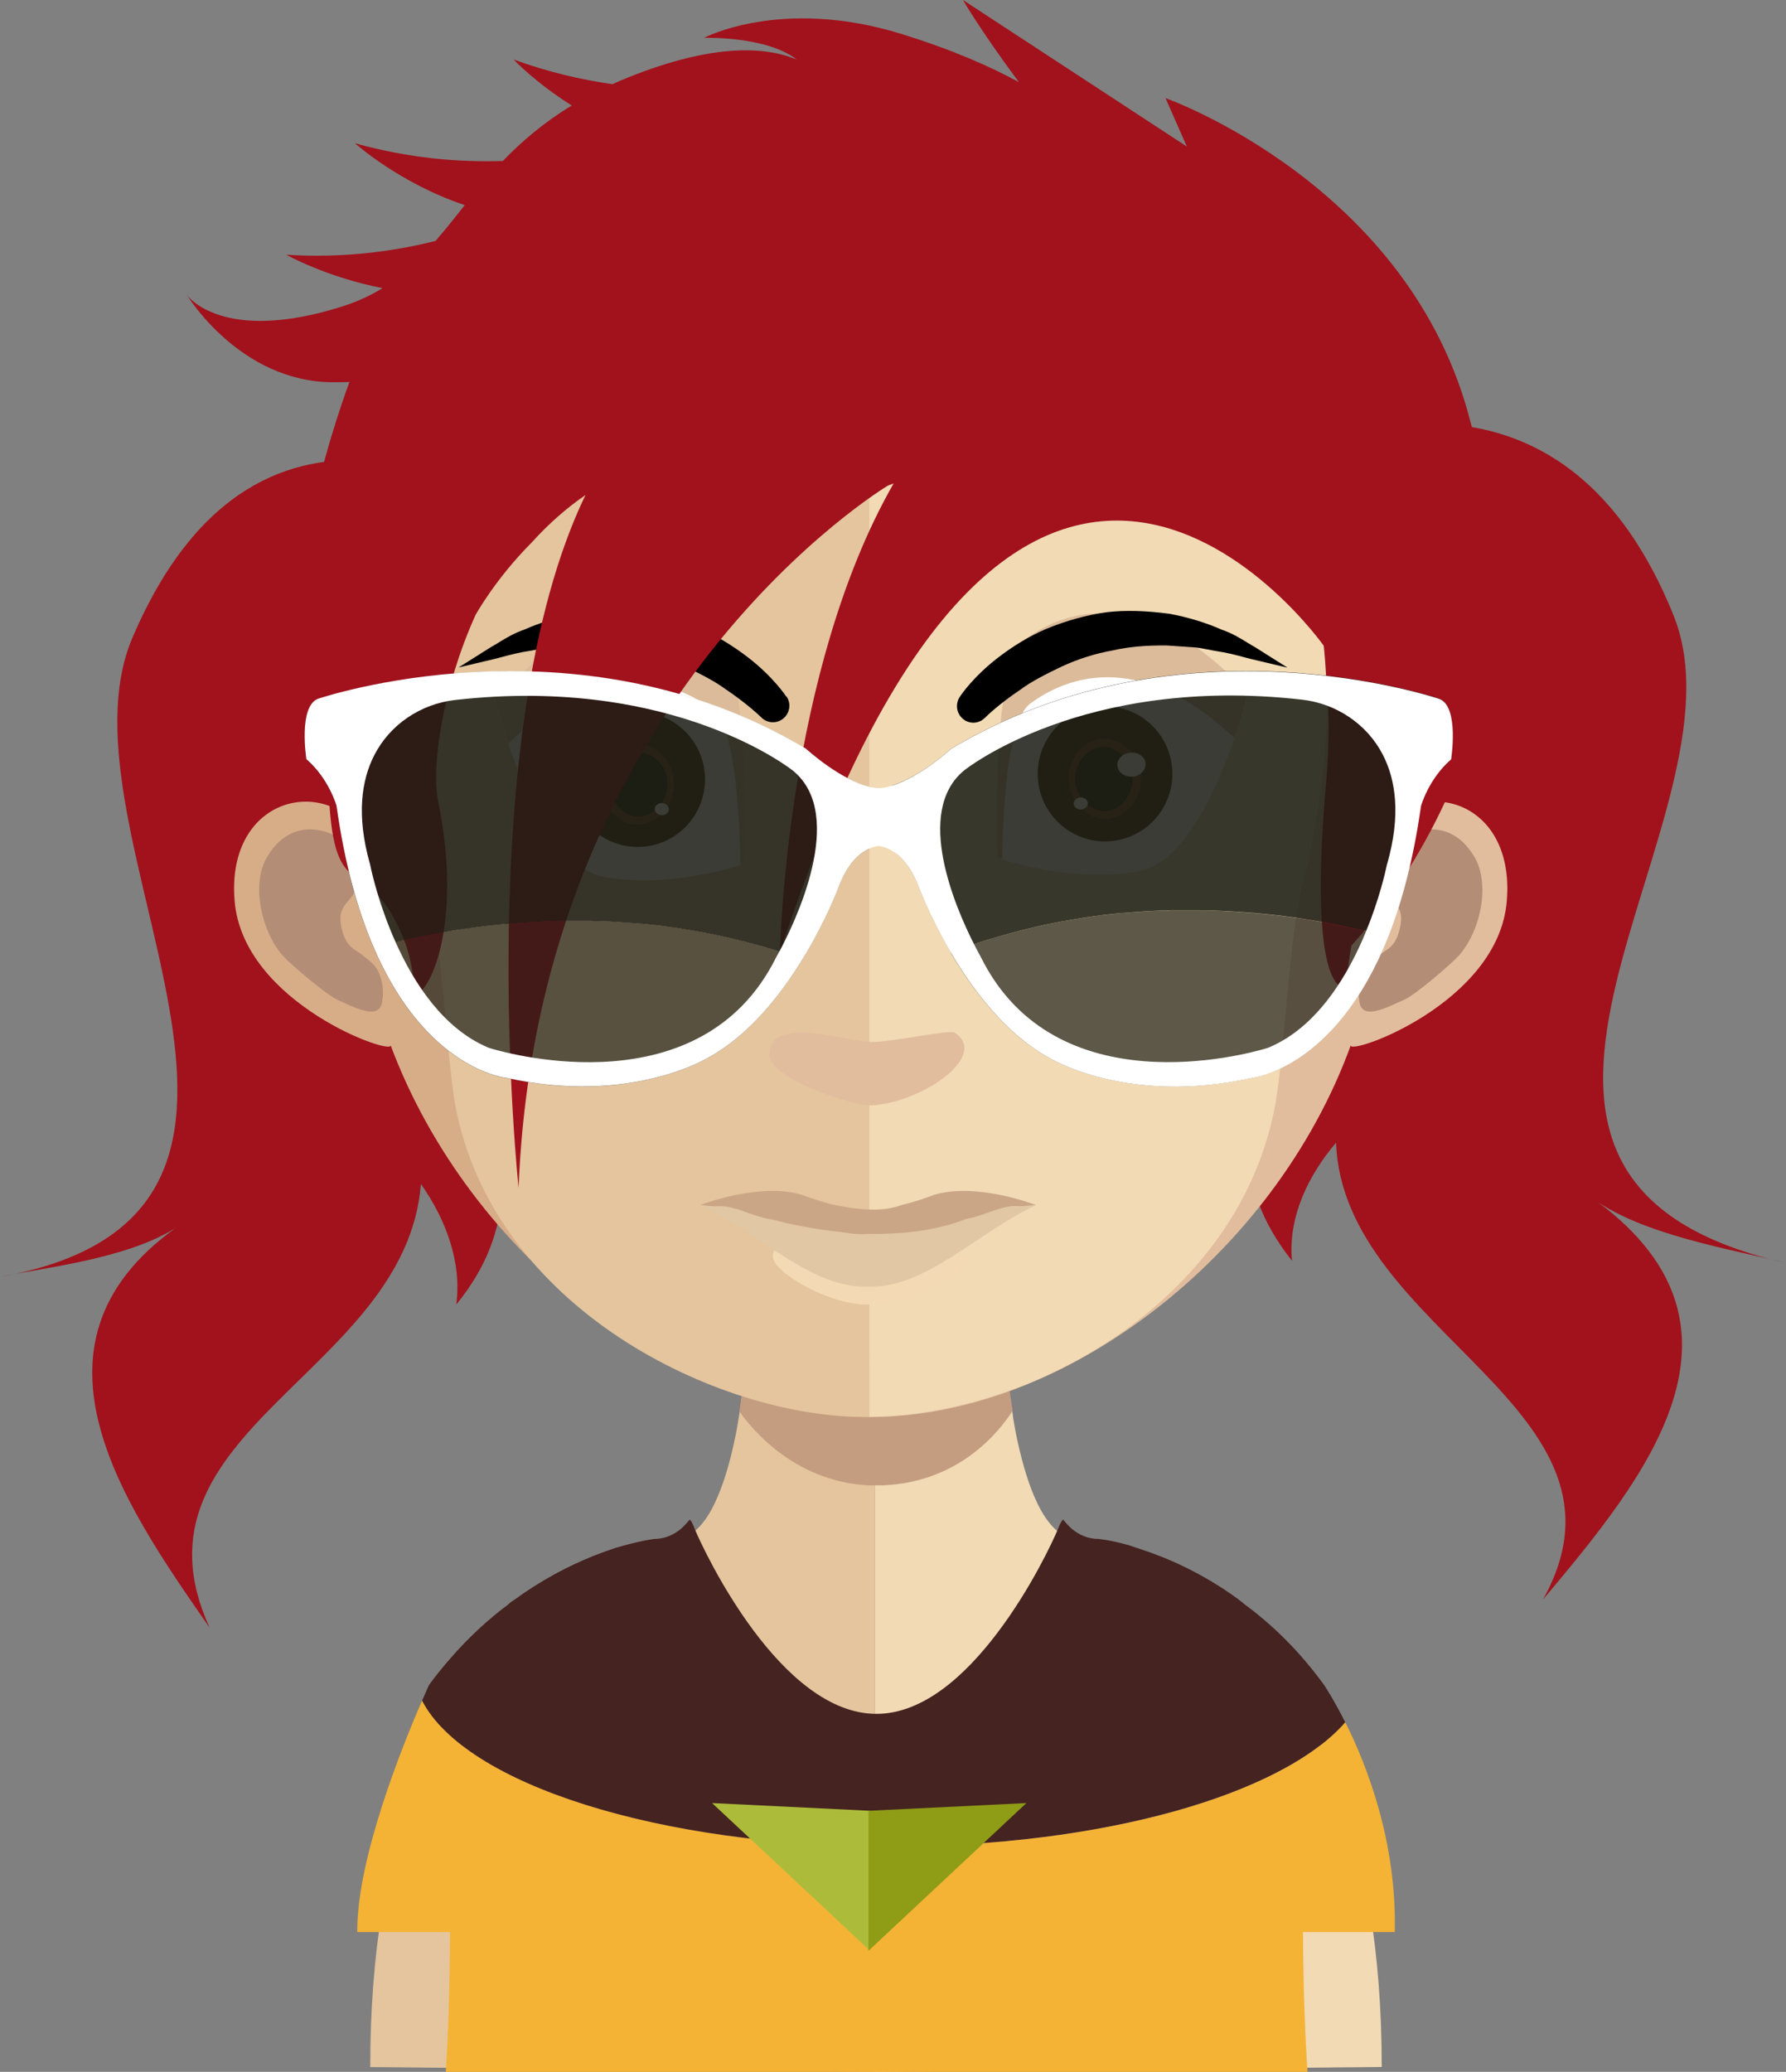 <?xml version="1.0" encoding="UTF-8"?><svg id="Layer_1" xmlns="http://www.w3.org/2000/svg" xmlns:xlink="http://www.w3.org/1999/xlink" viewBox="0 0 164.21 190.47"><rect x="0" y="0" width="164.21" height="190.47" fill="#808080" stroke="none"/><defs><style>.cls-1{fill:none;}.cls-2{clip-path:url(#clippath);}.cls-3{fill:#f4b335;}.cls-4{fill:#f1dab4;}.cls-5{fill:#e4c59e;}.cls-6{fill:#f3dab4;}.cls-7{fill:#fff;}.cls-8{fill:#7f401b;}.cls-9{fill:#a2121c;}.cls-10{fill:#c3977d;}.cls-11{fill:#b48d76;}.cls-12{fill:#8e9c16;}.cls-13{fill:#c1967d;}.cls-14{fill:#cba686;}.cls-15{fill:#c49d80;}.cls-16{fill:#c5997d;}.cls-17{fill:#e1bd9d;}.cls-18{fill:#acbc3a;}.cls-19{fill:#d7ad88;}.cls-20{fill:#dbbb9a;}.cls-21{fill:#e1c7a3;}.cls-22{fill:#231c08;}.cls-23{fill:#452320;}.cls-24{fill:#463216;}.cls-25{fill:#4c2912;}.cls-26{opacity:.69;}.cls-26,.cls-27{fill:#1b1d16;}.cls-27{opacity:.86;}</style><clipPath id="clippath"><rect class="cls-1" x="67.99" y="121.7" width="25.11" height="14.85"/></clipPath></defs><path class="cls-9" d="m47.68,46.46c-.79.83-23.55-15.82-35.5,12.16-7.73,18.09,20.77,52.89-12.18,58.77,4.19-.9,12.6-1.73,16.98-5.08-16.11,10.78-5.82,25.69,2.29,37.32-8.28-18.11,18.05-23.34,19.43-40.78,2.26,3.2,3.78,7.17,3.25,11.08,11.29-13.84-3.79-26.55-2.05-41.42.96-8.23,7.78-32.04,7.78-32.04Z"/><path class="cls-9" d="m116.12,42.14c.81.88,26.19-14.27,37.76,14.46,7.48,18.58-24.97,51.49,10.33,59.51-4.48-1.17-13.53-2.56-18.09-6.18,16.88,11.82,5.05,26.04-4.26,37.13,9.81-17.55-18.38-24.5-19.02-42.01-2.6,3.05-4.43,6.92-4.05,10.86-11.53-14.56,5.37-26.28,4.2-41.25-.65-8.28-6.86-32.52-6.86-32.52Z"/><path class="cls-5" d="m34.04,190.03c0-10.73,1.57-19.09,3.96-25.61,5.77-15.74,16.32-20.74,21.18-22.24,1.59-.5,2.58-.61,2.58-.61.17,0,.33-.02.5-.04,1.43-.23,2.59-1.47,3.51-3.46.69-1.47,1.27-3.35,1.74-5.53.19-.85.33-1.7.48-2.63.22-1.55.44-3.18.63-4.88.07-1.04.18-2.03.29-3.11.4-5.14.52-10.77.52-16.1,0,0,6.08.63,11.02.63v84.02"/><path class="cls-4" d="m80.45,190.47v-84.02h.11c4.9,0,11.06-.63,11.06-.63,0,5.29.11,10.84.51,15.98.11,1,.22,2.03.29,3.03.19,1.78.41,3.44.67,4.99v.03c.07.71.22,1.33.33,2,.45,2.19.99,4.11,1.64,5.65.81,1.92,1.8,3.26,3.01,3.79.38.17.79.26,1.21.26,0,0,1.74.21,4.36,1.24,5.33,2.09,14.29,7.59,19.44,21.62,2.39,6.52,3.96,14.88,3.96,25.61"/><g class="cls-2"><path class="cls-15" d="m93.09,129.68v.04c-1.14,1.76-4.98,6.84-12.57,6.84h-.07c-7.19-.04-11.39-5.26-12.46-6.8.22-1.54.44-3.16.63-4.85.07-.99.18-2.02.29-3.09,3.5.88,7.34,1.43,11.39,1.51h.15c4.2-.07,8.07-.66,11.69-1.62.11.99.22,2.02.3,3.01.18,1.76.41,3.42.66,4.96"/></g><path class="cls-19" d="m79.93,10.7c-48,0-48.26,40.25-46.12,66.6-3.28-6.25-13.05-4.34-12.24,5.51.77,9.48,14.73,14.32,14.34,13.27,7.27,19.49,26.51,34.18,44.02,34.18h.37V10.7h-.37"/><path class="cls-11" d="m24.63,78.66c2.36-3.82,6.05-2.17,6.93-1.32.96.92,1.73,2.09,1.14,4.34-.33,1.29-1.66,1.4-1.36,3.31.37,2.17,1.36,2.28,1.95,2.79.55.48,1.25.85,1.59,1.76.37.92.41,1.87.22,2.72-.37,1.54-2.62.29-4.13-.37-1-.48-4.17-3.16-4.98-4.04-1.99-2.28-2.95-6.69-1.36-9.19"/><path class="cls-17" d="m80.19,10.7c48,0,48.26,40.25,46.15,66.6,3.28-6.25,13.01-4.34,12.2,5.51-.74,9.48-14.72,14.32-14.34,13.27-7.08,19.49-26.51,34.18-44.02,34.18h-.26l-.11-119.57h.37"/><path class="cls-11" d="m135.49,78.66c-2.36-3.82-6.01-2.17-6.93-1.32-.96.92-1.7,2.09-1.14,4.34.33,1.29,1.66,1.4,1.36,3.31-.37,2.17-1.36,2.28-1.92,2.79-.55.48-1.29.85-1.62,1.76-.33.92-.41,1.87-.22,2.72.37,1.54,2.62.29,4.13-.37,1.03-.48,4.17-3.16,4.98-4.04,2.03-2.28,2.95-6.69,1.36-9.19"/><path class="cls-5" d="m79.55,22.06c-15.78,0-27.35,4.59-34.32,13.64-9.77,12.68-9.4,32.01-5.82,45.91,1.11,4.26,1.7,15.69,2.43,19.88,3.43,18.78,24.11,28.78,37.71,28.78h.37V22.06h-.22"/><path class="cls-4" d="m113.84,35.73c-6.93-9.01-18.36-13.6-33.92-13.67v108.21c15.56-.18,34.17-11.14,37.34-28.78.77-4.19,1.33-15.62,2.43-19.88,3.61-13.86,3.98-33.15-5.86-45.87"/><path class="cls-1" d="m78,107.14c-.22-.04-.42-.08-.59-.11.2.04.4.08.59.11Z"/><path class="cls-1" d="m77.18,111.03c-.14-.03-.27-.06-.36-.08.12.03.24.05.36.08Z"/><path class="cls-10" d="m77.41,111.08c-.08-.02-.15-.03-.23-.05.07.02.14.03.23.05Z"/><path class="cls-10" d="m76.82,110.95c-.07-.02-.13-.04-.2-.06h0s.08.02.21.06Z"/><path class="cls-17" d="m70.76,97.04c-.18-3.74,6.85-1.37,9.16-1.25,1.83.09,7.4-1.18,7.88-.85,3.28,2.22-3.47,6.68-8,6.68-1.21,0-8.94-2.33-9.05-4.58Z"/><path class="cls-1" d="m36.89,55.78c-.43,1.43-.73,3-.93,4.67,0,0,.63-2.64,2.03-6.54-.6.83-1,1.5-1.1,1.87Z"/><path class="cls-24" d="m66.52,22.33l-.2.2.03.07c.07-.1.1-.2.17-.27Z"/><path class="cls-1" d="m78.15,109c-.22-.04-.43-.08-.61-.12.21.04.41.09.61.12Z"/><path class="cls-1" d="m77.3,108.84c-.14-.03-.28-.06-.37-.09.12.03.24.06.37.09Z"/><path class="cls-13" d="m77.54,108.89c-.08-.02-.15-.03-.23-.05.08.02.14.03.23.05Z"/><path class="cls-13" d="m76.93,108.75c-.07-.02-.14-.04-.21-.06h0s.08.02.21.06Z"/><path class="cls-7" d="m45.49,64.29s3.66,15.07,9.95,16.3c6.29,1.23,13.09-1.22,13.09-1.22,0,0,.65-17.71-2.57-20.02-3.22-2.32-10.63-5.68-20.47,4.94Z"/><path class="cls-20" d="m68.54,79.33s-.14.04-.47.18c-.08-5.43-.58-12.89-2.59-14.32-2.99-2.2-9.74-5.28-18.75,3.17-.82-2.33-1.23-4.1-1.23-4.1,9.86-10.64,17.28-7.29,20.47-4.96,3.22,2.32,2.57,20.05,2.57,20.05Z"/><ellipse class="cls-25" cx="58.63" cy="71.65" rx="6.19" ry="6.21"/><path class="cls-8" d="m58.34,75.79c-1.79-.15-3.16-1.96-3-3.95.16-1.99,1.81-3.54,3.6-3.39,1.79.15,3.16,1.95,3,3.94-.16,1.99-1.81,3.55-3.6,3.4Z"/><path class="cls-22" d="m58.5,75.07c-1.24-.11-2.53-1.48-2.4-3.16.14-1.69,1.63-2.83,2.88-2.73,1.24.11,2.53,1.48,2.39,3.17-.14,1.69-1.63,2.83-2.87,2.72Z"/><path class="cls-7" d="m57.49,70.91c-.05.61-.68,1.05-1.39,1-.72-.06-1.26-.61-1.21-1.21.05-.61.67-1.06,1.39-1,.72.06,1.26.6,1.21,1.21Z"/><path class="cls-7" d="m61.5,74.44c-.03.3-.34.53-.69.5-.36-.03-.63-.3-.61-.61.03-.3.34-.53.69-.5.36.03.63.3.61.61Z"/><path class="cls-1" d="m78.24,110.78c-.22-.04-.43-.08-.61-.12.21.04.41.09.61.12Z"/><path class="cls-1" d="m77.4,110.61c-.14-.03-.28-.06-.37-.09.12.03.24.06.37.09Z"/><path class="cls-13" d="m77.63,110.66c-.08-.02-.15-.03-.23-.05.08.02.14.03.23.05Z"/><path class="cls-13" d="m77.03,110.53c-.07-.02-.14-.04-.21-.06h0s.08.03.21.06Z"/><path class="cls-1" d="m78.01,110.36c-.24-.04-.46-.08-.65-.12.22.05.44.09.65.12Z"/><path class="cls-1" d="m77.1,110.19c-.15-.03-.3-.07-.4-.09.13.03.26.06.4.09Z"/><path class="cls-10" d="m77.35,110.24c-.08-.02-.17-.03-.25-.05.08.02.15.03.25.05Z"/><path class="cls-10" d="m76.71,110.09c-.08-.02-.15-.04-.22-.06h0s.09.03.23.06Z"/><path class="cls-1" d="m77.82,109.73c-.24-.04-.46-.08-.65-.12.22.05.44.09.65.12Z"/><path class="cls-1" d="m76.92,109.56c-.15-.03-.3-.07-.4-.09.13.03.26.06.4.09Z"/><path class="cls-10" d="m77.17,109.61c-.08-.02-.17-.03-.25-.05.08.02.15.03.25.05Z"/><path class="cls-10" d="m76.52,109.46c-.08-.02-.15-.04-.22-.06h0s.09.03.23.06Z"/><path class="cls-1" d="m78.37,109.64c-.23-.04-.44-.08-.63-.12.21.05.42.09.63.12Z"/><path class="cls-1" d="m77.5,109.47c-.14-.03-.29-.06-.38-.09.13.03.25.06.38.09Z"/><path class="cls-10" d="m77.74,109.52c-.08-.02-.16-.03-.24-.05.08.02.15.03.24.05Z"/><path class="cls-10" d="m77.12,109.38c-.07-.02-.14-.04-.21-.06h0s.08.03.22.06Z"/><path class="cls-7" d="m114.73,63.78s-3.66,15.07-9.95,16.3c-6.29,1.23-13.09-1.22-13.09-1.22,0,0-.65-17.71,2.57-20.02,3.22-2.32,10.63-5.68,20.47,4.94Z"/><path class="cls-20" d="m91.68,78.81s.14.04.47.18c.08-5.43.58-12.89,2.59-14.32,2.99-2.2,9.74-5.28,18.75,3.16.82-2.33,1.23-4.1,1.23-4.1-9.86-10.64-17.28-7.29-20.47-4.96-3.22,2.32-2.57,20.05-2.57,20.05Z"/><path class="cls-25" d="m95.41,71.14c0,3.43,2.77,6.21,6.19,6.21s6.19-2.78,6.19-6.21-2.77-6.21-6.19-6.21-6.19,2.78-6.19,6.21Z"/><path class="cls-8" d="m101.88,75.27c1.79-.15,3.16-1.96,3-3.95-.16-1.99-1.81-3.54-3.6-3.39-1.79.15-3.16,1.95-3,3.94.16,1.99,1.81,3.55,3.6,3.4Z"/><path class="cls-22" d="m101.73,74.56c1.24-.11,2.53-1.47,2.4-3.16-.14-1.69-1.63-2.83-2.88-2.73-1.24.11-2.53,1.48-2.39,3.17.14,1.69,1.63,2.83,2.87,2.72Z"/><path class="cls-7" d="m102.73,70.4c.05.61.68,1.05,1.39,1,.72-.06,1.26-.61,1.21-1.21-.05-.61-.67-1.06-1.39-1-.72.06-1.26.6-1.21,1.21Z"/><path class="cls-7" d="m98.72,73.92c.03.3.34.53.69.5.36-.03.63-.3.61-.61-.03-.3-.34-.53-.69-.5-.36.03-.63.3-.61.61Z"/><path d="m72.3,64.05c-.05-.07-1.19-1.81-3.52-3.61-1.46-1.12-2.89-1.98-4.38-2.62-1.81-.76-3.75-1.3-5.63-1.56-1.7-.19-3.59-.14-5.8.16-1.68.32-3.32.82-4.71,1.44-.99.34-1.78.82-2.41,1.21-.24.15-.46.28-.68.4l-3,1.89,3.46-.82c.16-.04.34-.09.52-.14.72-.19,1.61-.43,2.65-.58.24-.04.49-.09.75-.14.44-.09.89-.18,1.36-.2.52-.04,1.07-.07,1.63-.11l.73-.05c1.92-.02,3.54.12,4.97.45,1.57.27,3.19.78,4.67,1.47,1.4.67,2.74,1.34,3.79,2.11,2.11,1.42,3.29,2.6,3.3,2.61h0c.29.29.68.44,1.07.44.28,0,.57-.08.82-.25.7-.46.89-1.4.45-2.08l-.03-.05Z"/><path d="m115.35,59.47c-.2-.11-.42-.24-.66-.39-.63-.39-1.41-.87-2.38-1.2-1.42-.63-3.06-1.13-4.76-1.45-2.18-.29-4.07-.35-5.78-.15-1.87.26-3.82.8-5.63,1.56-1.46.63-2.94,1.51-4.38,2.62-2.29,1.76-3.43,3.47-3.51,3.6l-.02.03c-.39.6-.3,1.4.2,1.9.28.29.66.45,1.06.45h0c.4,0,.78-.16,1.06-.45h.01c.11-.12,1.25-1.24,3.3-2.62,1.03-.76,2.37-1.43,3.77-2.1,1.49-.69,3.1-1.2,4.7-1.48,1.42-.33,3.04-.47,4.93-.45l.76.05c.55.04,1.09.08,1.62.11.46.02.91.11,1.35.2.25.05.5.1.75.14,1.05.15,1.94.39,2.65.58.19.05.36.1.53.14l3.46.82-3.03-1.91Z"/><path class="cls-1" d="m77.18,112.57c-.23-.04-.45-.08-.64-.12.22.05.43.09.64.12Z"/><path class="cls-1" d="m76.31,112.4c-.15-.03-.29-.07-.39-.09.13.03.26.06.39.09Z"/><path class="cls-16" d="m76.55,112.45c-.08-.02-.16-.03-.24-.05.08.02.15.03.24.05Z"/><path class="cls-16" d="m75.92,112.31c-.07-.02-.14-.04-.22-.06h0s.08.03.22.06Z"/><path class="cls-6" d="m71.05,115.56c-.18-2.42,6.73.51,9,.58,1.81.06,7.25-.36,7.75-.55,3.8-1.43-.21,4.05-7.86,4.34-3.51.14-8.78-2.9-8.88-4.36Z"/><path class="cls-21" d="m93.54,110.89c-1.88-.09-3.8,1.48-6.06,1.24-.09-.05-.14-.05-.23-.05-.52-.09-1.03,0-1.6.14-.7.15-1.41.43-2.07.66-1.13.37-2.4.66-3.7.56h0s-.05,0-.07,0-.05,0-.07,0h0c-1.31.09-2.58-.2-3.7-.57-.66-.23-1.37-.52-2.07-.66-.56-.14-1.08-.23-1.6-.14-.1,0-.14,0-.23.05-2.26.24-4.18-1.33-6.06-1.24-.52.05-1.27-.09-1.69-.09.09.05.19.09.28.14,5.35,2.61,9.96,7.51,15.07,7.35h.15c5.11.16,9.72-4.74,15.07-7.35.1-.05.19-.09.28-.14-.42,0-1.17.14-1.69.09Z"/><path class="cls-14" d="m95.12,110.74h0s-5.44-2.1-9.3-.87c0,0-1.44.56-2.93.91-.91.35-2.01.46-3.07.41h0c-.81-.03-1.59-.14-2.22-.25-.21-.03-.42-.08-.64-.12-.09-.02-.16-.03-.24-.05-.13-.03-.26-.06-.39-.09-.14-.03-.22-.06-.22-.06h0c-1.24-.34-2.3-.75-2.3-.75-3.87-1.23-9.3.87-9.3.87h0c-.07.03-.12.06-.12.06.42,0,1.17.14,1.69.09,1.87-.09,3.8,1.48,6.06,1.24.09-.05.14-.05.23-.05.52-.09,1.03,0,1.6.14.7.15,1.41.43,2.07.66,1.13.37,2.4.66,3.7.56h0s.05,0,.07,0,.05,0,.07,0h0c1.31.09,2.58-.2,3.7-.57.66-.23,1.37-.52,2.07-.66.56-.14,1.08-.23,1.6-.14.1,0,.14,0,.23.05,2.26.24,4.18-1.33,6.06-1.24.52.05,1.27-.09,1.69-.09,0,0-.05-.02-.12-.06Z"/><path class="cls-14" d="m70.68,112.02c.1.02,10.19,3.11,18.08.07l-.91-.61h-10.66l-6.5.55Z"/><path class="cls-3" d="m120.22,190.47c-.19-2.7-.39-7.09-.42-12.85h8.44c.19-8.29-2.56-15.33-4.55-19.29-5.76,6.63-22.27,11.42-41.75,11.42-21.39,0-39.2-5.78-43.13-13.42-1.67,3.84-6.03,14.5-5.96,21.29h8.53c-.03,5.76-.21,10.15-.39,12.85"/><path class="cls-23" d="m81.93,169.75c19.48,0,35.99-4.79,41.75-11.42-1.09-2.18-1.95-3.44-1.95-3.44-2.31-3.18-4.84-5.6-7.34-7.43-.2-.19-.44-.35-.65-.52-3.29-2.38-6.43-3.72-8.75-4.48-.46-.16-.87-.29-1.25-.42-1.69-.47-2.74-.56-2.74-.56-.93,0-1.77-.35-2.49-.96,0,0,0-.03-.04-.03-.24-.23-.49-.5-.72-.79-.11.07-.28.33-.46.83-.48,1.16-2.55,5.59-5.63,9.64-2.94,3.87-6.79,7.39-11.08,7.39-8.79,0-15.78-14.77-16.72-17.03-.17-.5-.35-.76-.44-.83-.25.29-.49.56-.74.79-.03,0-.03.03-.03.03-.73.6-1.55.96-2.49.96,0,0-1.1.13-2.89.63-.39.1-.81.23-1.25.39-1.9.65-4.34,1.7-6.92,3.34-.57.36-1.14.75-1.72,1.17-.21.13-.45.29-.66.5-1.78,1.32-3.57,2.95-5.3,4.94-.67.76-1.33,1.57-1.97,2.45,0,0-.25.53-.64,1.44,3.93,7.65,21.74,13.42,43.13,13.42Z"/><path class="cls-9" d="m135.24,38.95h0c-5.48-21.96-28.08-29.93-28.08-29.93l1.96,4.45L88.54,0s1.55,2.72,5.14,7.55c-2.64-1.44-6.17-3-10.87-4.45-10.98-3.38-18.08.38-18.08.38,0,0,5.72-.19,8.53,2-2.77-1.17-7.54-1.56-15.51,1.64-.49.2-.98.4-1.44.62-2.88-.41-5.93-1.12-9.09-2.27,0,0,1.99,2.12,5.35,4.23-2.61,1.58-4.63,3.33-6.34,5.1-4.07.13-8.65-.25-13.59-1.63,0,0,4.05,3.66,10.09,5.69-.91,1.15-1.78,2.25-2.69,3.29-3.95.99-8.54,1.59-13.72,1.27,0,0,3.68,2.06,8.85,3.07-1.07.66-2.26,1.22-3.63,1.66-11.12,3.55-14.34-1.01-14.34-1.01,0,0,4.83,7.97,13.4,8,1.38,0,1.52-.03,1.53-.03,0,.02-2.09,5.56-3.21,11.04-2.55.93-5.37,1.71-8.5,2.19,0,0,3.38,1,7.95,1.1-.02.19-.05.39-.07.58-.63,6.51,1.34,10.96,1.94,23.12.52,10.4,3.34,5.07,6.7,12.74,1.13,2.57,1.18,5.46,1.18,5.46,1.25.3,4.51-6.25,2.17-17.62-.68-3.26.43-10.55,3.44-17.2h0s1.84-3.33,5.16-6.65c1.6-1.77,3.25-3.2,4.94-4.36-10.6,21.94-6.15,63.68-6.15,63.68,1.81-45.32,33.96-64.55,33.96-64.55.17-.06.35-.13.52-.19-9.96,17.37-10.45,43.14-10.45,43.14,22.1-67.87,50-28.22,50-28.22h0c.1.96.17,1.92.22,2.84h0c.3,2.94.31,6.19,0,9.77-1.67,18.85,1.47,18.72,1.47,18.72.54,0,.43-1.69.86-3.78.02-.03,19.9-20.6,10.98-47.96Z"/><polygon class="cls-18" points="65.47 165.76 80 179.34 80 166.47 65.47 165.76"/><polygon class="cls-12" points="94.37 165.76 79.85 179.34 79.85 166.47 94.37 165.76"/><path class="cls-27" d="m133.39,69.8c-2.08,1.8-2.77,4.29-2.77,4.29-.68,4.89-1.74,8.83-3,12-.02,0-.05-.01-.07-.02-.32-.08-.64-.17-.97-.24-.19-.05-.39-.1-.59-.14-.13-.03-.26-.06-.39-.09-.02,0-.04-.01-.06-.02-.69-.16-1.39-.31-2.09-.46-.26-.05-.53-.11-.8-.16-.27-.05-.53-.1-.8-.15-.27-.05-.54-.1-.81-.14-.49-.08-.99-.16-1.49-.24-.06-.01-.12-.02-.18-.03-.2-.03-.4-.06-.6-.08-.27-.04-.54-.07-.81-.11-.19-.02-.38-.05-.57-.07-.15-.02-.3-.03-.44-.05-.3-.03-.59-.06-.89-.09-.12-.01-.23-.02-.35-.03-.25-.02-.49-.05-.74-.06-.27-.02-.53-.05-.8-.06-.18-.02-.36-.03-.54-.04-.37-.02-.75-.05-1.12-.06-.31-.02-.63-.03-.94-.04-.03,0-.06,0-.08,0-.35-.02-.7-.02-1.04-.03h-.05c-.37,0-.74,0-1.1,0-.24,0-.48,0-.72,0-.16,0-.32,0-.48,0-.12,0-.25,0-.37,0-.19,0-.39,0-.59.02-.22,0-.43.01-.65.02-.3.01-.6.03-.89.04-.46.03-.91.06-1.37.1-.18.01-.35.03-.53.04-.16.01-.32.03-.49.04-.03,0-.07,0-.1,0-.19.02-.39.04-.59.06-.15.02-.3.03-.45.05-.04,0-.08,0-.13.01-.22.02-.44.05-.66.08-.63.08-1.26.17-1.89.27-.19.03-.39.06-.59.1-.08.01-.16.02-.25.04-.16.03-.32.05-.47.08-.15.03-.3.06-.46.08-.31.06-.61.12-.92.18-.46.09-.92.19-1.39.3-.18.04-.37.08-.55.13-.11.02-.22.05-.33.08-.21.05-.42.1-.62.15-.25.06-.5.13-.75.2-.78.21-1.56.43-2.34.67-.23.07-.46.14-.69.22-.15.05-.31.1-.46.15-.1.03-.2.06-.3.1-.29.1-.59.2-.88.3-.32.11-.65.23-.97.35-1.9-3.24-2.9-5.91-2.9-5.91-.61-1.63-1.36-2.6-2.1-3.16-.29-1.83-.42-3.54-.42-5.16,0-.37,0-.74.02-1.1,2.64-.8,5.47-3.4,5.47-3.4,21.2-12.68,44.88-4.57,44.88-4.57,1.8.76,1.04,5.54,1.04,5.54Z"/><path class="cls-26" d="m127.63,86.09c-4.85,12.26-12.59,13-12.59,13-11.5,2.56-18.63-1.87-18.63-1.87-3.96-2.18-7-6.24-9.02-9.67.32-.12.65-.24.97-.35.3-.11.59-.21.88-.3.1-.03.2-.07.3-.1.15-.05.31-.1.46-.15.23-.08.46-.15.69-.22.78-.24,1.56-.47,2.34-.67.25-.07.5-.13.75-.2.21-.05.42-.1.62-.15.11-.03.22-.05.33-.08.18-.05.37-.09.55-.13.47-.11.93-.21,1.39-.3.31-.06.62-.12.92-.18.15-.03.31-.06.46-.08.16-.03.32-.06.47-.08.08-.02.17-.03.25-.04.19-.03.39-.07.59-.1.63-.1,1.26-.19,1.89-.27.22-.03.44-.06.66-.08.04,0,.09,0,.13-.01.15-.02.3-.03.45-.05.2-.02.39-.04.59-.06.03,0,.07,0,.1,0,.16-.02.33-.03.49-.04.18-.02.35-.03.53-.04.46-.04.92-.07,1.37-.1.3-.02.6-.03.89-.04.22,0,.43-.02.65-.02.2,0,.39-.01.59-.02.12,0,.25,0,.37,0,.16,0,.32,0,.48,0,.24,0,.48,0,.72,0,.37,0,.74,0,1.1,0h.05c.35,0,.7.01,1.04.03.03,0,.05,0,.08,0,.31,0,.63.02.94.04.38.01.75.04,1.12.06.18.01.36.03.54.04.27.02.53.04.8.06.25.02.49.04.74.06.12,0,.24.02.35.03.3.03.59.06.89.09.15.02.3.03.44.05.19.02.38.05.57.07.27.03.54.07.81.11.2.03.4.06.6.08.06,0,.12.02.18.03.5.07,1,.15,1.49.24.27.05.54.1.81.14.27.05.54.1.8.15.27.05.53.1.8.16.7.14,1.4.29,2.09.46.02,0,.04,0,.06.02.13.03.26.06.39.09.2.05.39.1.59.14.32.08.65.16.97.24.02,0,.05.01.07.02Z"/><path class="cls-27" d="m79.94,77.76c0,.09-.02.18-.03.27-.95.42-2.04,1.41-2.86,3.61,0,0-1.13,3.03-3.28,6.54,0,0-.02,0-.02,0-.3-.11-.59-.21-.88-.31-.25-.08-.51-.17-.76-.25-.15-.05-.3-.1-.46-.15l-.24-.07c-.78-.24-1.56-.47-2.34-.67-.25-.07-.5-.13-.76-.2-.21-.05-.42-.1-.62-.15-.11-.03-.22-.05-.33-.08-.18-.05-.37-.09-.55-.13-.47-.11-.93-.21-1.39-.3-.31-.06-.62-.12-.92-.18-.15-.03-.31-.06-.46-.08-.16-.03-.32-.06-.47-.08-.08-.02-.16-.03-.24-.04-.2-.03-.39-.06-.58-.1-.64-.1-1.26-.19-1.89-.27-.22-.03-.44-.06-.66-.08-.04,0-.08,0-.13-.01-.15-.02-.3-.03-.45-.05-.2-.02-.39-.04-.59-.06-.03,0-.07,0-.1,0-.17-.02-.33-.03-.49-.04-.18-.02-.35-.03-.53-.04-.46-.04-.92-.07-1.37-.1-.3-.02-.59-.03-.89-.04-.22-.01-.43-.02-.65-.02-.2,0-.39-.01-.59-.02-.12,0-.25,0-.37,0-.16,0-.32,0-.48,0-.24,0-.48,0-.72,0-.37,0-.74,0-1.1,0h-.05c-.35,0-.69.01-1.04.03-.03,0-.05,0-.08,0-.31,0-.63.02-.94.04-.38.01-.75.04-1.12.06-.18.01-.36.02-.54.04-.27.02-.53.04-.8.06-.25.02-.49.04-.74.06-.12,0-.24.02-.35.03-.3.03-.59.06-.89.09-.15.02-.3.03-.45.05-.19.02-.38.05-.57.07-.27.03-.54.07-.81.11-.2.03-.4.06-.6.08-.06,0-.12.02-.18.03-.5.07-1,.15-1.49.24-.27.05-.54.1-.81.14-.27.05-.53.1-.8.15-.27.05-.53.1-.8.16-.7.14-1.4.29-2.09.46-.06.02-.13.03-.2.05-.09.02-.17.04-.26.06-.2.05-.39.1-.59.14-.32.08-.65.16-.97.24-.07.02-.14.04-.22.06-1.43-3.33-2.66-7.58-3.41-13.01,0,0-.69-2.49-2.77-4.29,0,0-.76-4.78,1.04-5.54,0,0,23.69-8.1,44.88,4.57,0,0,3.22,2.95,6,3.54,0,.02,0,.04,0,.06.11,1.67.07,3.44-.13,5.33Z"/><path class="cls-26" d="m73.78,88.18c-2.01,3.29-4.92,7-8.64,9.04,0,0-7.13,4.43-18.63,1.87,0,0-7.31-.7-12.17-11.99.07-.02.15-.04.22-.06.32-.08.64-.17.97-.24.19-.05.39-.1.59-.14.09-.02.17-.04.26-.06.06-.02.13-.03.2-.05.69-.16,1.39-.31,2.09-.46.27-.05.53-.11.8-.16.27-.05.53-.1.8-.15.27-.05.54-.1.81-.14.49-.08.99-.16,1.49-.24.06-.01.12-.02.18-.03.2-.03.4-.06.6-.08.27-.04.54-.07.81-.11.19-.02.38-.05.57-.07.15-.02.3-.03.45-.05.3-.03.59-.06.89-.09.12-.01.23-.02.35-.03.25-.02.49-.05.74-.06.27-.02.53-.05.8-.06.18-.02.36-.03.54-.04.37-.02.75-.05,1.12-.06.31-.02.63-.03.94-.04.03,0,.06,0,.08,0,.35-.02.69-.02,1.04-.03h.05c.37,0,.74,0,1.1,0,.24,0,.48,0,.72,0,.16,0,.32,0,.48,0,.12,0,.25,0,.37,0,.2,0,.39,0,.59.02.22,0,.43.01.65.02.3.01.59.03.89.04.46.03.91.06,1.37.1.18.01.35.03.53.04.16.01.32.03.49.04.03,0,.07,0,.1,0,.2.02.39.04.59.06.15.02.3.03.45.05.04,0,.08,0,.13.01.22.03.44.05.66.08.63.08,1.26.17,1.89.27.19.03.39.06.58.1.08.01.16.02.24.04.16.03.32.05.47.08.15.03.3.05.46.08.31.06.62.12.92.18.46.09.92.19,1.39.3.18.04.37.08.55.13.11.02.22.05.33.08.21.05.41.1.62.15.25.06.5.13.76.2.78.21,1.56.43,2.34.67l.24.07c.15.05.3.1.46.15.25.08.51.16.76.25.29.1.59.2.88.31,0,0,.02,0,.02,0Z"/><path class="cls-7" d="m132.35,64.26s-23.69-8.1-44.88,4.57c0,0-2.83,2.6-5.47,3.4-.41.13-.82.21-1.21.23h0c-.23-.01-.46-.04-.7-.1-2.78-.58-6-3.54-6-3.54-21.2-12.68-44.88-4.57-44.88-4.57-1.8.76-1.04,5.54-1.04,5.54,2.08,1.8,2.77,4.29,2.77,4.29.76,5.43,1.98,9.68,3.41,13.01,4.86,11.29,12.17,11.99,12.17,11.99,11.5,2.56,18.63-1.87,18.63-1.87,3.72-2.04,6.63-5.75,8.64-9.04,2.15-3.51,3.28-6.54,3.28-6.54.82-2.21,1.91-3.19,2.86-3.61.3-.14.59-.21.86-.25h0c.47.07,1.04.26,1.62.71.74.56,1.49,1.52,2.1,3.16,0,0,1,2.67,2.9,5.91h0c2.02,3.44,5.06,7.5,9.02,9.68,0,0,7.13,4.43,18.63,1.87,0,0,7.74-.74,12.59-13,1.25-3.17,2.31-7.11,3-12,0,0,.69-2.49,2.77-4.29,0,0,.76-4.78-1.04-5.54Zm-60.7,23.22c-.13.24-.23.41-.27.49-.02.04-.04.08-.06.12-6.85,13.66-24.35,8.84-26.18,8.3-.1-.03-.2-.06-.29-.1-4.1-1.74-6.81-5.93-8.48-9.68-1.53-3.41-2.2-6.46-2.31-6.99-.01-.06-.03-.12-.04-.17-1.28-4.52-.77-7.74.38-10,1.45-2.85,4.28-4.74,7.45-5.1,20.18-2.29,31.07,6.51,31.07,6.51,5.01,4.12.05,14.18-1.27,16.63Zm55.88-8.04c-.02.06-.03.11-.04.17-.1.48-.66,3-1.88,5.99-1.63,3.98-4.44,8.78-8.91,10.68-.09.04-.19.07-.29.1-1.83.55-19.33,5.36-26.18-8.3-.02-.04-.04-.08-.06-.12-.08-.14-.31-.55-.62-1.17-1.65-3.25-5.55-12.14-.91-15.96,0,0,10.89-8.8,31.07-6.51,3.17.36,6,2.26,7.45,5.1,1.15,2.26,1.67,5.48.38,10Z"/></svg>